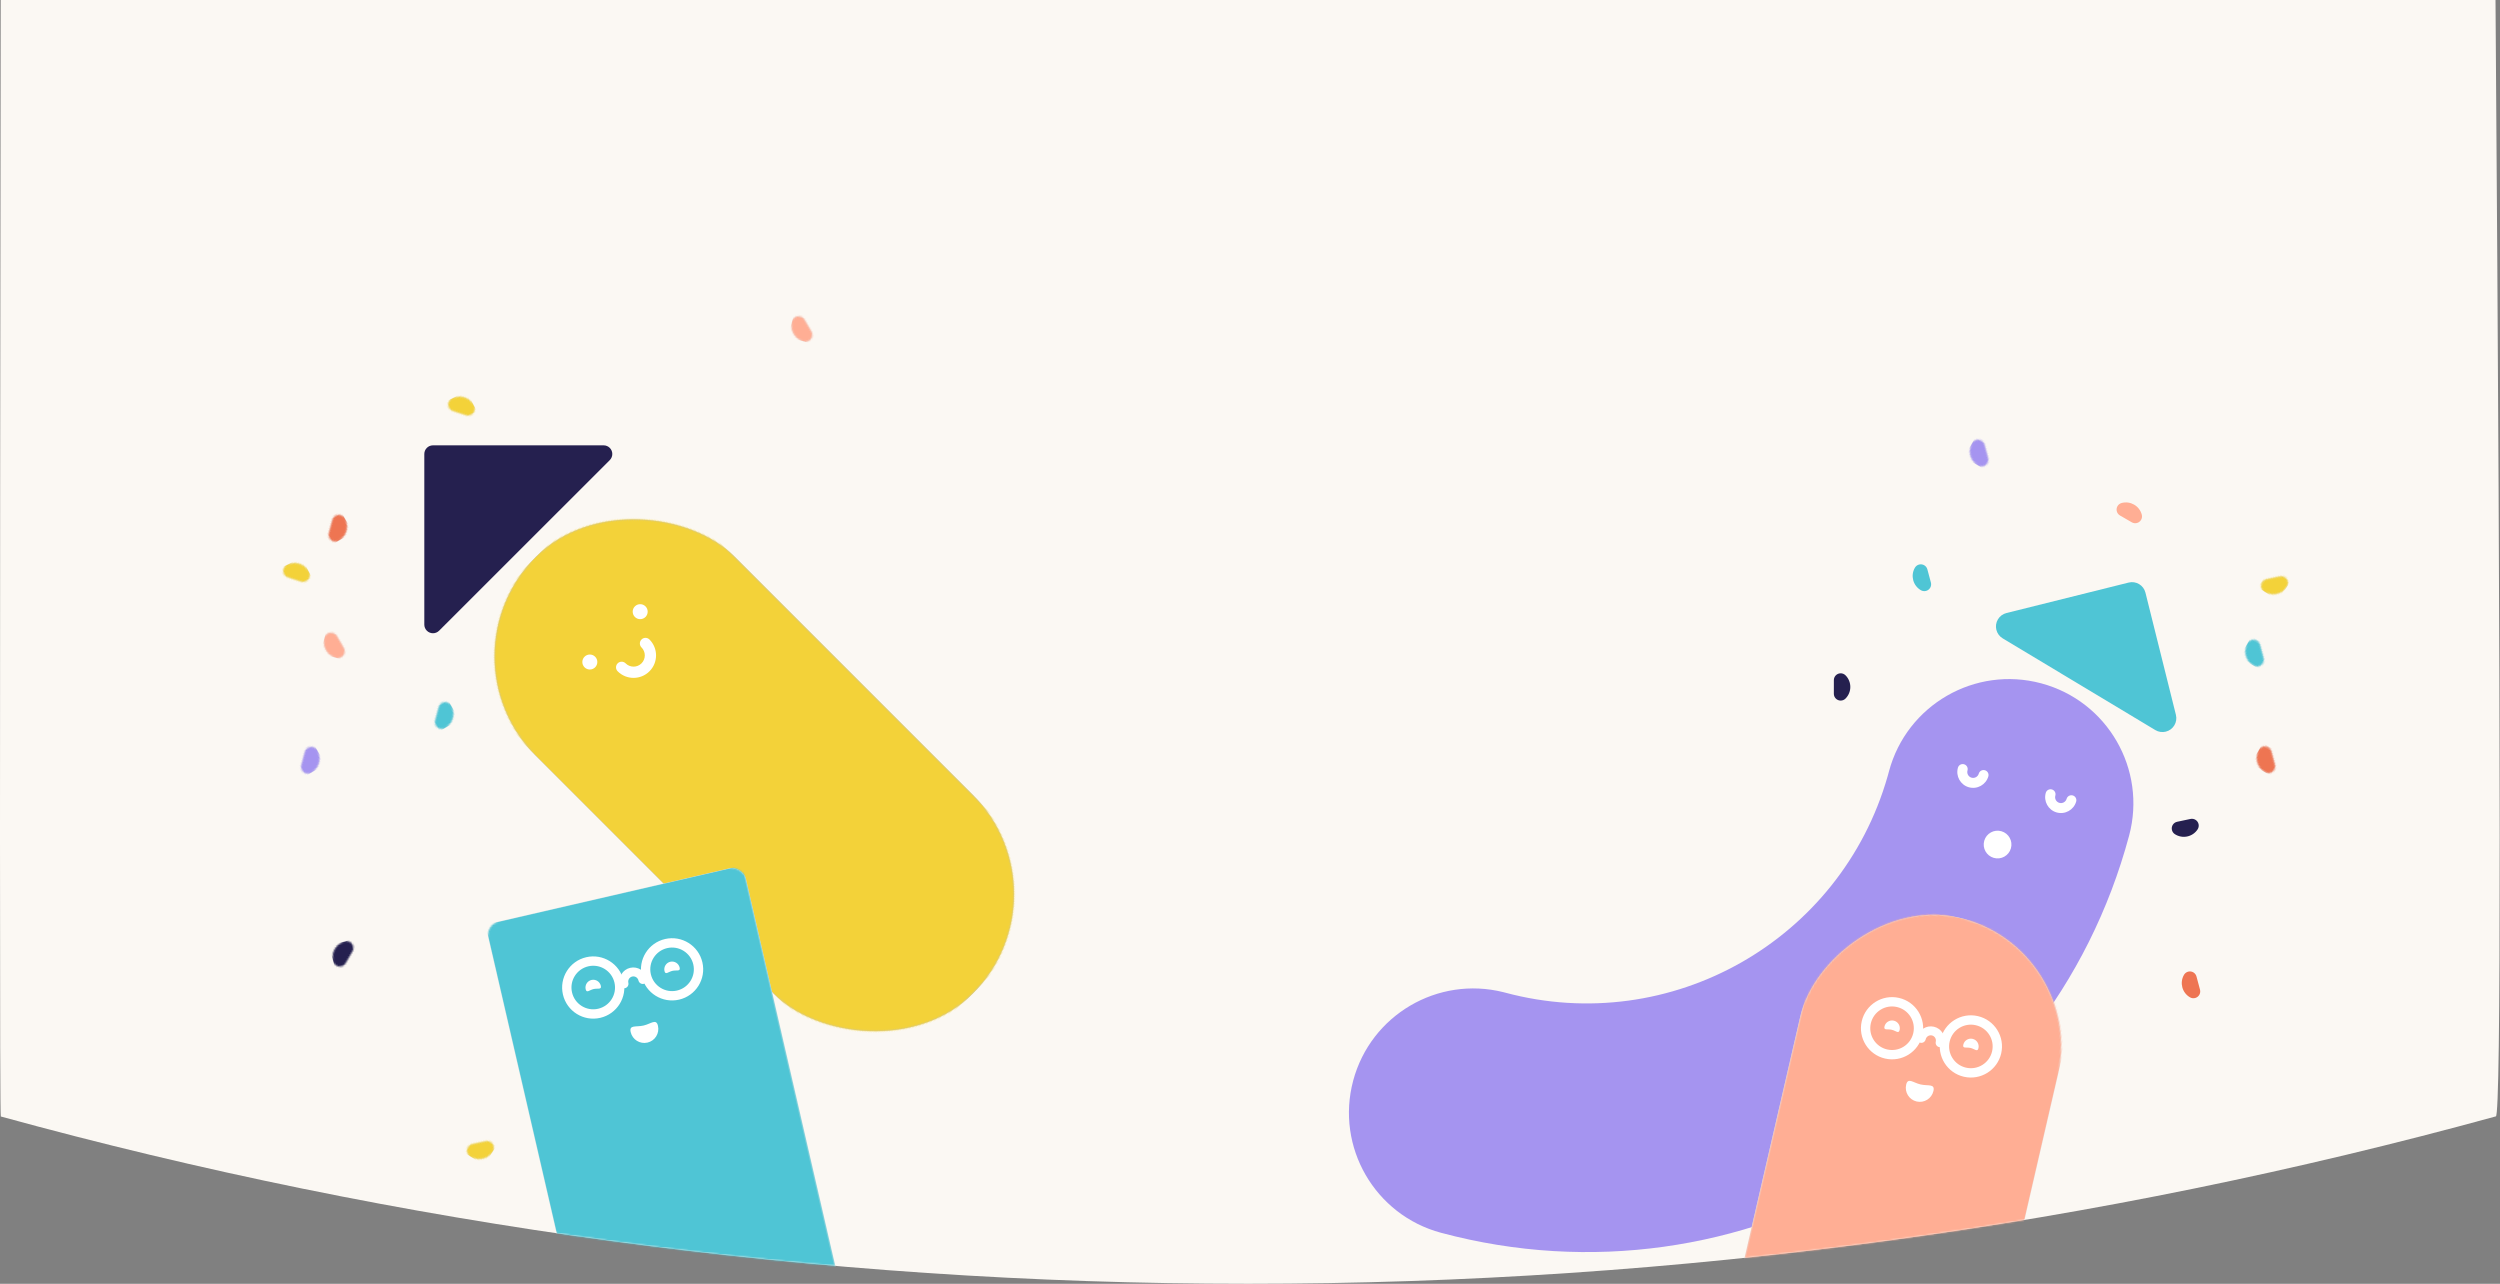 <?xml version="1.0" encoding="UTF-8"?>
<svg width="1443px" height="741px" viewBox="0 0 1443 741" version="1.1" xmlns="http://www.w3.org/2000/svg" xmlns:xlink="http://www.w3.org/1999/xlink">
    <rect x="0" y="0" width="1443" height="741" fill="#808080" stroke="none"/>
    <title>eb4e5f0</title>
    <defs>
        <path d="M720.407,741 C969.768,741 1211.272,707.358 1440.627,644.365 C1443.627,643.541 1443.553,428.753 1440.407,0 L0.407,0 C-0.155,429.462 -0.135,644.276 0.468,644.442 C229.74,707.385 471.148,741 720.408,741 L720.407,741 Z" id="path-1"></path>
        <path d="M10.45,0.393 C12.626,0.393 14.389,2.157 14.389,4.332 C14.389,5.375 13.975,6.376 13.237,7.114 L7.673,12.686 C6.137,14.224 3.645,14.226 2.107,12.69 C1.367,11.952 0.952,10.95 0.952,9.905 L0.952,9.892 C0.952,4.646 5.205,0.393 10.451,0.393 L10.45,0.393 Z" id="path-3"></path>
        <path d="M10.479,0.34 C12.654,0.34 14.417,2.103 14.417,4.278 C14.417,5.321 14.003,6.322 13.266,7.061 L7.702,12.632 C6.166,14.171 3.674,14.172 2.136,12.636 C1.396,11.898 0.981,10.896 0.981,9.851 L0.981,9.838 C0.98,4.592 5.233,0.34 10.479,0.34 Z" id="path-5"></path>
        <path d="M10.479,0.34 C12.654,0.34 14.417,2.103 14.417,4.278 C14.417,5.321 14.003,6.322 13.266,7.061 L7.702,12.632 C6.166,14.171 3.674,14.172 2.136,12.636 C1.396,11.898 0.981,10.896 0.981,9.851 L0.981,9.838 C0.98,4.592 5.233,0.34 10.479,0.34 Z" id="path-7"></path>
        <path d="M9.498,0 C11.673,0 13.436,1.763 13.436,3.938 C13.436,4.982 13.022,5.983 12.285,6.721 L6.72,12.293 C5.184,13.831 2.692,13.833 1.154,12.297 C0.415,11.558 0,10.557 0,9.512 L0,9.498 C0,4.252 4.252,0 9.498,0 Z" id="path-9"></path>
        <path d="M720.407,741 C969.768,741 1211.272,707.358 1440.627,644.365 C1443.627,643.541 1443.553,428.753 1440.407,0 L0.407,0 C-0.155,429.462 -0.135,644.276 0.468,644.442 C229.74,707.385 471.148,741 720.408,741 L720.407,741 Z" id="path-11"></path>
        <rect id="path-13" x="0" y="0" width="162.493" height="356.632" rx="81.246"></rect>
        <path d="M720.407,741 C969.768,741 1211.272,707.358 1440.627,644.365 C1443.627,643.541 1443.553,428.753 1440.407,0 L0.407,0 C-0.155,429.462 -0.135,644.276 0.468,644.442 C229.74,707.385 471.148,741 720.408,741 L720.407,741 Z" id="path-15"></path>
        <path d="M9.498,0 C11.673,0 13.436,1.763 13.436,3.938 C13.436,4.982 13.022,5.983 12.285,6.721 L6.72,12.293 C5.184,13.831 2.692,13.833 1.154,12.297 C0.415,11.558 0,10.557 0,9.512 L0,9.498 C0,4.252 4.252,0 9.498,0 Z" id="path-17"></path>
        <path d="M9.498,0 C11.673,0 13.436,1.763 13.436,3.938 C13.436,4.982 13.022,5.983 12.285,6.721 L6.72,12.293 C5.184,13.831 2.692,13.833 1.154,12.297 C0.415,11.558 0,10.557 0,9.512 L0,9.498 C0,4.252 4.252,0 9.498,0 Z" id="path-19"></path>
        <path d="M9.498,0 C11.673,0 13.436,1.763 13.436,3.938 C13.436,4.982 13.022,5.983 12.285,6.721 L6.72,12.293 C5.184,13.831 2.692,13.833 1.154,12.297 C0.415,11.558 0,10.557 0,9.512 L0,9.498 C0,4.252 4.252,0 9.498,0 Z" id="path-21"></path>
        <path d="M9.498,0 C11.673,0 13.436,1.763 13.436,3.938 C13.436,4.982 13.022,5.983 12.285,6.721 L6.72,12.293 C5.184,13.831 2.692,13.833 1.154,12.297 C0.415,11.558 0,10.557 0,9.512 L0,9.498 C0,4.252 4.252,0 9.498,0 Z" id="path-23"></path>
        <path d="M9.498,0 C11.673,0 13.436,1.763 13.436,3.938 C13.436,4.982 13.022,5.983 12.285,6.721 L6.72,12.293 C5.184,13.831 2.692,13.833 1.154,12.297 C0.415,11.558 0,10.557 0,9.512 L0,9.498 C0,4.252 4.252,0 9.498,0 Z" id="path-25"></path>
        <path d="M9.498,0 C11.673,0 13.436,1.763 13.436,3.938 C13.436,4.982 13.022,5.983 12.285,6.721 L6.72,12.293 C5.184,13.831 2.692,13.833 1.154,12.297 C0.415,11.558 0,10.557 0,9.512 L0,9.498 C0,4.252 4.252,0 9.498,0 Z" id="path-27"></path>
        <path d="M9.498,0 C11.673,0 13.436,1.763 13.436,3.938 C13.436,4.982 13.022,5.983 12.285,6.721 L6.72,12.293 C5.184,13.831 2.692,13.833 1.154,12.297 C0.415,11.558 0,10.557 0,9.512 L0,9.498 C0,4.252 4.252,0 9.498,0 Z" id="path-29"></path>
        <path d="M9.498,0 C11.673,0 13.436,1.763 13.436,3.938 C13.436,4.982 13.022,5.983 12.285,6.721 L6.72,12.293 C5.184,13.831 2.692,13.833 1.154,12.297 C0.415,11.558 0,10.557 0,9.512 L0,9.498 C0,4.252 4.252,0 9.498,0 Z" id="path-31"></path>
        <path d="M9.498,0 C11.673,0 13.436,1.763 13.436,3.938 C13.436,4.982 13.022,5.983 12.285,6.721 L6.72,12.293 C5.184,13.831 2.692,13.833 1.154,12.297 C0.415,11.558 0,10.557 0,9.512 L0,9.498 C0,4.252 4.252,0 9.498,0 Z" id="path-33"></path>
        <path d="M720.407,741 C969.768,741 1211.272,707.358 1440.627,644.365 C1443.627,643.541 1443.553,428.753 1440.407,0 L0.407,0 C-0.155,429.462 -0.135,644.276 0.468,644.442 C229.74,707.385 471.148,741 720.408,741 L720.407,741 Z" id="path-35"></path>
        <rect id="path-37" x="0" y="0" width="152.529" height="434" rx="8"></rect>
        <path d="M1440.627,644.365 C1443.627,643.541 1443.553,428.753 1440.407,0 L0.407,82 C-0.155,511.462 -0.135,644.276 0.468,644.442 C229.74,707.385 471.148,741 720.408,741 C969.768,741 1211.272,707.358 1440.627,644.365 Z" id="path-39"></path>
        <rect id="path-41" x="0" y="0" width="152.529" height="434" rx="76.264"></rect>
    </defs>
    <g id="Page-1" stroke="none" stroke-width="1" fill="none" fill-rule="evenodd">
        <g id="eb4e5f0">
            <g id="prefix__a-link" fill="#FBF8F3" fill-rule="nonzero">
                <path d="M720.407,741 C969.768,741 1211.272,707.358 1440.627,644.365 C1443.627,643.541 1443.553,428.753 1440.407,0 L0.407,0 C-0.155,429.462 -0.135,644.276 0.468,644.442 C229.74,707.385 471.148,741 720.408,741 L720.407,741 Z" id="prefix__a"></path>
            </g>
            <g id="Group-Clipped">
                <mask id="mask-2" fill="white">
                    <use xlink:href="#path-1"></use>
                </mask>
                <g id="path-1"></g>
                <g id="Group" mask="url(#mask-2)">
                    <g transform="translate(761, 251)">
                        <g transform="translate(442.781, 137.028) rotate(53) translate(-442.781, -137.028) translate(383.781, 77.528)" fill="#4FC5D5" fill-rule="nonzero" id="prefix__c-link">
                            <g transform="translate(59.173, 59.21) rotate(23) translate(-59.173, -59.21) translate(14.673, 14.21)">
                                <path d="M8.236,0.673 L80.922,0.673 C85.34,0.673 88.922,4.255 88.922,8.673 C88.922,10.795 88.079,12.83 86.579,14.33 L13.893,87.016 C10.768,90.14 5.703,90.14 2.579,87.016 C1.079,85.516 0.236,83.481 0.236,81.359 L0.236,8.673 C0.236,4.255 3.818,0.673 8.236,0.673 Z" id="prefix__c"></path>
                            </g>
                        </g>
                        <g transform="translate(551.896, 86.568) scale(-1, 1) rotate(-123) translate(-551.896, -86.568) translate(544.396, 79.568)">
                            <g id="prefix__d-link" fill="#E8E8E8" fill-rule="nonzero">
                                <path d="M10.45,0.393 C12.626,0.393 14.389,2.157 14.389,4.332 C14.389,5.375 13.975,6.376 13.237,7.114 L7.673,12.686 C6.137,14.224 3.645,14.226 2.107,12.69 C1.367,11.952 0.952,10.95 0.952,9.905 L0.952,9.892 C0.952,4.646 5.205,0.393 10.451,0.393 L10.45,0.393 Z" id="prefix__d"></path>
                            </g>
                            <g id="Group-Clipped">
                                <mask id="mask-4" fill="white">
                                    <use xlink:href="#path-3"></use>
                                </mask>
                                <g id="path-3"></g>
                                <g id="Group" mask="url(#mask-4)" fill="#F3D239" fill-rule="nonzero">
                                    <polygon id="Path" points="0.952 0.393 19.948 0.393 19.948 19.416 0.952 19.416"></polygon>
                                </g>
                            </g>
                        </g>
                        <g transform="translate(504.404, 317.348) scale(-1, 1) rotate(150) translate(-504.404, -317.348) translate(497.404, 310.348)" fill="#EE7552" fill-rule="nonzero" id="prefix__f-link">
                            <g>
                                <path d="M9.498,0 C11.673,0 13.436,1.763 13.436,3.938 C13.436,4.982 13.022,5.983 12.285,6.721 L6.72,12.293 C5.184,13.831 2.692,13.833 1.154,12.297 C0.415,11.558 0,10.557 0,9.512 L0,9.498 C0,4.252 4.252,0 9.498,0 Z" id="prefix__f"></path>
                            </g>
                        </g>
                        <g transform="translate(540.493, 125.966) scale(-1, 1) rotate(150) translate(-540.493, -125.966) translate(532.993, 118.966)">
                            <g id="prefix__g-link" fill="#E8E8E8" fill-rule="nonzero">
                                <path d="M10.479,0.34 C12.654,0.34 14.417,2.103 14.417,4.278 C14.417,5.321 14.003,6.322 13.266,7.061 L7.702,12.632 C6.166,14.171 3.674,14.172 2.136,12.636 C1.396,11.898 0.981,10.896 0.981,9.851 L0.981,9.838 C0.98,4.592 5.233,0.34 10.479,0.34 Z" id="prefix__g"></path>
                            </g>
                            <g id="Group-Clipped">
                                <mask id="mask-6" fill="white">
                                    <use xlink:href="#path-5"></use>
                                </mask>
                                <g id="path-5"></g>
                                <g id="Group" mask="url(#mask-6)" fill="#4FC5D5" fill-rule="nonzero">
                                    <polygon id="Path" points="0.981 0.34 19.977 0.34 19.977 19.363 0.981 19.363"></polygon>
                                </g>
                            </g>
                        </g>
                        <g transform="translate(301.484, 145.755) scale(-1, 1) rotate(-45) translate(-301.484, -145.755) translate(293.984, 138.255)" fill="#25204F" fill-rule="nonzero" id="prefix__i-link">
                            <g>
                                <path d="M10.49,0.635 C12.666,0.635 14.429,2.398 14.429,4.573 C14.429,5.617 14.015,6.617 13.277,7.356 L7.713,12.928 C6.178,14.466 3.685,14.468 2.147,12.932 C1.408,12.193 0.993,11.192 0.993,10.146 L0.993,10.133 C0.993,4.887 5.245,0.635 10.49,0.635 Z" id="prefix__i"></path>
                            </g>
                        </g>
                        <g transform="translate(500.4, 226.183) scale(-1, 1) rotate(-123) translate(-500.4, -226.183) translate(493.4, 218.683)" fill="#25204F" fill-rule="nonzero" id="prefix__j-link">
                            <g>
                                <path d="M9.588,0.744 C11.763,0.744 13.526,2.508 13.526,4.683 C13.526,5.726 13.112,6.727 12.375,7.465 L6.81,13.037 C5.274,14.575 2.782,14.577 1.244,13.041 C0.504,12.303 0.089,11.301 0.089,10.256 L0.089,10.243 C0.09,4.997 4.342,0.744 9.588,0.744 Z" id="prefix__j"></path>
                            </g>
                        </g>
                        <g transform="translate(547.061, 187.492) scale(-1, 1) rotate(150) translate(-547.061, -187.492) translate(539.561, 180.492)">
                            <g id="prefix__k-link" fill="#E8E8E8" fill-rule="nonzero">
                                <path d="M10.479,0.34 C12.654,0.34 14.417,2.103 14.417,4.278 C14.417,5.321 14.003,6.322 13.266,7.061 L7.702,12.632 C6.166,14.171 3.674,14.172 2.136,12.636 C1.396,11.898 0.981,10.896 0.981,9.851 L0.981,9.838 C0.98,4.592 5.233,0.34 10.479,0.34 Z" id="prefix__k"></path>
                            </g>
                            <g id="Group-Clipped">
                                <mask id="mask-8" fill="white">
                                    <use xlink:href="#path-7"></use>
                                </mask>
                                <g id="path-7"></g>
                                <g id="Group" mask="url(#mask-8)" fill="#EE7552" fill-rule="nonzero">
                                    <polygon id="Path" points="0.98 0.34 19.976 0.34 19.976 19.363 0.98 19.363"></polygon>
                                </g>
                            </g>
                        </g>
                        <g transform="translate(348.512, 82.567) scale(-1, 1) rotate(150) translate(-348.512, -82.567) translate(341.512, 75.067)" fill="#4FC5D5" fill-rule="nonzero" id="prefix__m-link">
                            <g>
                                <path d="M9.889,0.957 C12.064,0.957 13.827,2.72 13.827,4.895 C13.827,5.938 13.413,6.939 12.675,7.678 L7.112,13.249 C5.576,14.787 3.084,14.789 1.545,13.253 C0.806,12.515 0.391,11.513 0.391,10.468 L0.391,10.455 C0.39,5.209 4.643,0.957 9.889,0.957 Z" id="prefix__m"></path>
                            </g>
                        </g>
                        <g transform="translate(382.079, 10.438) scale(-1, 1) rotate(150) translate(-382.079, -10.438) translate(375.079, 3.438)">
                            <g id="prefix__n-link" fill="#E8E8E8" fill-rule="nonzero">
                                <path d="M9.498,0 C11.673,0 13.436,1.763 13.436,3.938 C13.436,4.982 13.022,5.983 12.285,6.721 L6.72,12.293 C5.184,13.831 2.692,13.833 1.154,12.297 C0.415,11.558 0,10.557 0,9.512 L0,9.498 C0,4.252 4.252,0 9.498,0 Z" id="prefix__n"></path>
                            </g>
                            <g id="Group-Clipped">
                                <mask id="mask-10" fill="white">
                                    <use xlink:href="#path-9"></use>
                                </mask>
                                <g id="path-9"></g>
                                <g id="Group" mask="url(#mask-10)" fill="#A594F0" fill-rule="nonzero">
                                    <polygon id="Path" points="0 0 18.996 0 18.996 19.023 0 19.023"></polygon>
                                </g>
                            </g>
                        </g>
                        <g transform="translate(467.83, 45.439) scale(-1, 1) rotate(15) translate(-467.83, -45.439) translate(460.83, 38.439)" fill="#FFAE94" fill-rule="nonzero" id="prefix__p-link">
                            <g>
                                <path d="M9.498,0 C11.673,0 13.436,1.763 13.436,3.938 C13.436,4.982 13.022,5.983 12.285,6.721 L6.72,12.293 C5.184,13.831 2.692,13.833 1.154,12.297 C0.415,11.558 0,10.557 0,9.512 L0,9.498 C0,4.252 4.252,0 9.498,0 Z" id="prefix__p"></path>
                            </g>
                        </g>
                        <g transform="translate(0.422, 58.422)" fill="#A594F0" fill-rule="nonzero" id="prefix__q-link">
                            <g transform="translate(243.523, 243.482) rotate(15) translate(-243.523, -243.482) translate(45.023, 44.982)">
                                <path d="M324.839,0.577 C364.459,0.577 396.578,32.697 396.578,72.317 C396.578,251.401 251.401,396.577 72.317,396.577 C32.697,396.577 0.577,364.459 0.577,324.839 C0.577,285.614 32.057,253.743 71.131,253.109 L72.317,253.099 C171.162,253.099 251.479,173.771 253.075,75.307 L253.1,72.317 C253.1,32.697 285.218,0.577 324.839,0.577 L324.839,0.577 Z" id="prefix__q"></path>
                            </g>
                        </g>
                        <g transform="translate(397.842, 221.903) rotate(16) translate(-397.842, -221.903) translate(361.842, 197.903)" fill="#FFFFFF" fill-rule="nonzero">
                            <g id="Shape">
                                <path d="M3.047,12.402 C4.634,12.402 5.92,11.115 5.92,9.528 C5.92,7.664 7.438,6.148 9.303,6.148 C11.167,6.148 12.685,7.664 12.685,9.528 C12.685,11.115 13.971,12.401 15.558,12.401 C17.145,12.401 18.431,11.115 18.431,9.528 C18.431,4.496 14.336,0.401 9.303,0.401 C4.269,0.402 0.174,4.496 0.174,9.529 C0.174,11.116 1.46,12.402 3.047,12.402 Z M55.79,12.402 C57.377,12.402 58.664,11.115 58.664,9.528 C58.664,7.664 60.182,6.148 62.046,6.148 C63.911,6.148 65.427,7.664 65.427,9.528 C65.427,11.115 66.714,12.401 68.301,12.401 C69.887,12.401 71.174,11.115 71.174,9.528 C71.174,4.496 67.079,0.401 62.046,0.401 C57.012,0.401 52.916,4.496 52.916,9.528 C52.916,11.115 54.203,12.401 55.79,12.401 L55.79,12.402 Z" transform="translate(35.674, 6.402) rotate(-180) translate(-35.674, -6.402) "></path>
                            </g>
                            <circle id="Oval" cx="34.401" cy="39.618" r="8"></circle>
                        </g>
                    </g>
                </g>
            </g>
            <g id="Group-Clipped">
                <mask id="mask-12" fill="white">
                    <use xlink:href="#path-11"></use>
                </mask>
                <g id="path-11"></g>
                <g id="Group" mask="url(#mask-12)">
                    <g transform="translate(244, 257)">
                        <g transform="translate(7, 6)">
                            <g transform="translate(184.68, 184.433) rotate(-45) translate(-184.68, -184.433) translate(103.18, 5.933)">
                                <g id="prefix__r-link" fill="#C1C1C1" fill-rule="nonzero">
                                    <rect id="prefix__r" x="0" y="0" width="162.493" height="356.632" rx="81.246"></rect>
                                </g>
                                <g id="Group-Clipped">
                                    <mask id="mask-14" fill="white">
                                        <use xlink:href="#path-13"></use>
                                    </mask>
                                    <g id="path-13"></g>
                                    <g id="Group" mask="url(#mask-14)" fill="#F3D239" fill-rule="nonzero">
                                        <polygon id="Path" points="0 0 162.493 0 162.493 356.632 0 356.632"></polygon>
                                    </g>
                                </g>
                            </g>
                            <g transform="translate(112.398, 113) rotate(-45) translate(-112.398, -113) translate(87.398, 96)" fill="#FFFFFF" fill-rule="nonzero">
                                <circle id="Oval" cx="4.449" cy="5.102" r="4.327"></circle>
                                <circle id="Oval" cx="45.551" cy="5.102" r="4.327"></circle>
                                <path d="M25,33.224 C17.832,33.224 12.02,27.414 12.02,20.244 C12.02,18.453 13.473,17 15.265,17 C16.952,17 18.338,18.287 18.495,19.932 L18.51,20.245 C18.51,23.829 21.416,26.735 25,26.735 C28.584,26.735 31.49,23.829 31.49,20.245 C31.49,18.453 32.943,17 34.735,17 C36.527,17 37.98,18.453 37.98,20.245 C37.98,27.413 32.168,33.225 25,33.225 L25,33.224 Z" id="Path"></path>
                            </g>
                        </g>
                        <g transform="translate(0.91, 0.05)" fill="#25204F" fill-rule="nonzero" id="prefix__t-link">
                            <g>
                                <path d="M5,0 L103.512,0 C106.274,0 108.512,2.239 108.512,5 C108.512,6.327 107.985,7.599 107.047,8.536 L8.535,106.998 C6.582,108.951 3.415,108.95 1.464,106.997 C0.526,106.059 4.4408921e-16,104.787 4.4408921e-16,103.462 L4.4408921e-16,5 C4.4408921e-16,2.239 2.239,0 5,0 Z" id="prefix__t"></path>
                            </g>
                        </g>
                    </g>
                </g>
            </g>
            <g id="Group-Clipped">
                <mask id="mask-16" fill="white">
                    <use xlink:href="#path-15"></use>
                </mask>
                <g id="path-15"></g>
                <g id="Group" mask="url(#mask-16)">
                    <g transform="translate(161, 181)">
                        <g transform="translate(116.244, 481.975) scale(-1, 1) rotate(-123) translate(-116.244, -481.975) translate(109.244, 474.975)">
                            <g id="prefix__u-link" fill="#E8E8E8" fill-rule="nonzero">
                                <path d="M9.498,0 C11.673,0 13.436,1.763 13.436,3.938 C13.436,4.982 13.022,5.983 12.285,6.721 L6.72,12.293 C5.184,13.831 2.692,13.833 1.154,12.297 C0.415,11.558 0,10.557 0,9.512 L0,9.498 C0,4.252 4.252,0 9.498,0 Z" id="prefix__u"></path>
                            </g>
                            <g id="Group-Clipped">
                                <mask id="mask-18" fill="white">
                                    <use xlink:href="#path-17"></use>
                                </mask>
                                <g id="path-17"></g>
                                <g id="Group" mask="url(#mask-18)" fill="#F3D239" fill-rule="nonzero">
                                    <polygon id="Path" points="0 0 18.996 0 18.996 19.023 0 19.023"></polygon>
                                </g>
                            </g>
                        </g>
                        <g>
                            <g transform="translate(105.258, 54.068) scale(-1, 1) rotate(27) translate(-105.258, -54.068) translate(98.258, 47.068)">
                                <g id="prefix__w-link" fill="#E8E8E8" fill-rule="nonzero">
                                    <path d="M9.498,0 C11.673,0 13.436,1.763 13.436,3.938 C13.436,4.982 13.022,5.983 12.285,6.721 L6.72,12.293 C5.184,13.831 2.692,13.833 1.154,12.297 C0.415,11.558 0,10.557 0,9.512 L0,9.498 C0,4.252 4.252,0 9.498,0 Z" id="prefix__w"></path>
                                </g>
                                <g id="Group-Clipped">
                                    <mask id="mask-20" fill="white">
                                        <use xlink:href="#path-19"></use>
                                    </mask>
                                    <g id="path-19"></g>
                                    <g id="Group" mask="url(#mask-20)" fill="#F3D239" fill-rule="nonzero">
                                        <polygon id="Path" points="0 0 18.996 0 18.996 19.023 0 19.023"></polygon>
                                    </g>
                                </g>
                            </g>
                            <g transform="translate(10.034, 150.091) scale(-1, 1) rotate(27) translate(-10.034, -150.091) translate(3.034, 143.091)">
                                <g id="prefix__y-link" fill="#E8E8E8" fill-rule="nonzero">
                                    <path d="M9.498,0 C11.673,0 13.436,1.763 13.436,3.938 C13.436,4.982 13.022,5.983 12.285,6.721 L6.72,12.293 C5.184,13.831 2.692,13.833 1.154,12.297 C0.415,11.558 0,10.557 0,9.512 L0,9.498 C0,4.252 4.252,0 9.498,0 Z" id="prefix__y"></path>
                                </g>
                                <g id="Group-Clipped">
                                    <mask id="mask-22" fill="white">
                                        <use xlink:href="#path-21"></use>
                                    </mask>
                                    <g id="path-21"></g>
                                    <g id="Group" mask="url(#mask-22)" fill="#F3D239" fill-rule="nonzero">
                                        <polygon id="Path" points="0 0 18.996 0 18.996 19.023 0 19.023"></polygon>
                                    </g>
                                </g>
                            </g>
                            <g transform="translate(33.255, 123.792) scale(-1, 1) rotate(-60) translate(-33.255, -123.792) translate(26.255, 116.792)">
                                <g id="prefix__A-link" fill="#E8E8E8" fill-rule="nonzero">
                                    <path d="M9.498,0 C11.673,0 13.436,1.763 13.436,3.938 C13.436,4.982 13.022,5.983 12.285,6.721 L6.72,12.293 C5.184,13.831 2.692,13.833 1.154,12.297 C0.415,11.558 0,10.557 0,9.512 L0,9.498 C0,4.252 4.252,0 9.498,0 Z" id="prefix__A"></path>
                                </g>
                                <g id="Group-Clipped">
                                    <mask id="mask-24" fill="white">
                                        <use xlink:href="#path-23"></use>
                                    </mask>
                                    <g id="path-23"></g>
                                    <g id="Group" mask="url(#mask-24)" fill="#EE7552" fill-rule="nonzero">
                                        <polygon id="Path" points="0 0 18.996 0 18.996 19.023 0 19.023"></polygon>
                                    </g>
                                </g>
                            </g>
                            <g transform="translate(94.635, 231.888) scale(-1, 1) rotate(-60) translate(-94.635, -231.888) translate(87.635, 224.888)">
                                <g id="prefix__C-link" fill="#E8E8E8" fill-rule="nonzero">
                                    <path d="M9.498,0 C11.673,0 13.436,1.763 13.436,3.938 C13.436,4.982 13.022,5.983 12.285,6.721 L6.72,12.293 C5.184,13.831 2.692,13.833 1.154,12.297 C0.415,11.558 0,10.557 0,9.512 L0,9.498 C0,4.252 4.252,0 9.498,0 Z" id="prefix__C"></path>
                                </g>
                                <g id="Group-Clipped">
                                    <mask id="mask-26" fill="white">
                                        <use xlink:href="#path-25"></use>
                                    </mask>
                                    <g id="path-25"></g>
                                    <g id="Group" mask="url(#mask-26)" fill="#4FC5D5" fill-rule="nonzero">
                                        <polygon id="Path" points="0 0 18.996 0 18.996 19.023 0 19.023"></polygon>
                                    </g>
                                </g>
                            </g>
                            <g transform="translate(17.37, 257.715) scale(-1, 1) rotate(-60) translate(-17.37, -257.715) translate(10.37, 250.715)">
                                <g id="prefix__E-link" fill="#E8E8E8" fill-rule="nonzero">
                                    <path d="M9.498,0 C11.673,0 13.436,1.763 13.436,3.938 C13.436,4.982 13.022,5.983 12.285,6.721 L6.72,12.293 C5.184,13.831 2.692,13.833 1.154,12.297 C0.415,11.558 0,10.557 0,9.512 L0,9.498 C0,4.252 4.252,0 9.498,0 Z" id="prefix__E"></path>
                                </g>
                                <g id="Group-Clipped">
                                    <mask id="mask-28" fill="white">
                                        <use xlink:href="#path-27"></use>
                                    </mask>
                                    <g id="path-27"></g>
                                    <g id="Group" mask="url(#mask-28)" fill="#A594F0" fill-rule="nonzero">
                                        <polygon id="Path" points="0 0 18.996 0 18.996 19.023 0 19.023"></polygon>
                                    </g>
                                </g>
                            </g>
                            <g transform="translate(37.425, 369.748) scale(-1, 1) rotate(105) translate(-37.425, -369.748) translate(30.425, 362.748)">
                                <g id="prefix__G-link" fill="#E8E8E8" fill-rule="nonzero">
                                    <path d="M9.498,0 C11.673,0 13.436,1.763 13.436,3.938 C13.436,4.982 13.022,5.983 12.285,6.721 L6.72,12.293 C5.184,13.831 2.692,13.833 1.154,12.297 C0.415,11.558 0,10.557 0,9.512 L0,9.498 C0,4.252 4.252,0 9.498,0 Z" id="prefix__G"></path>
                                </g>
                                <g id="Group-Clipped">
                                    <mask id="mask-30" fill="white">
                                        <use xlink:href="#path-29"></use>
                                    </mask>
                                    <g id="path-29"></g>
                                    <g id="Group" mask="url(#mask-30)" fill="#25204F" fill-rule="nonzero">
                                        <polygon id="Path" points="0 0 18.996 0 18.996 19.023 0 19.023"></polygon>
                                    </g>
                                </g>
                            </g>
                            <g transform="translate(32.392, 191.332) scale(-1, 1) rotate(165) translate(-32.392, -191.332) translate(25.392, 184.332)">
                                <g id="prefix__I-link" fill="#E8E8E8" fill-rule="nonzero">
                                    <path d="M9.498,0 C11.673,0 13.436,1.763 13.436,3.938 C13.436,4.982 13.022,5.983 12.285,6.721 L6.72,12.293 C5.184,13.831 2.692,13.833 1.154,12.297 C0.415,11.558 0,10.557 0,9.512 L0,9.498 C0,4.252 4.252,0 9.498,0 Z" id="prefix__I"></path>
                                </g>
                                <g id="Group-Clipped">
                                    <mask id="mask-32" fill="white">
                                        <use xlink:href="#path-31"></use>
                                    </mask>
                                    <g id="path-31"></g>
                                    <g id="Group" mask="url(#mask-32)" fill="#FFAE94" fill-rule="nonzero">
                                        <polygon id="Path" points="0 0 18.996 0 18.996 19.023 0 19.023"></polygon>
                                    </g>
                                </g>
                            </g>
                            <g transform="translate(302.292, 8.711) scale(-1, 1) rotate(165) translate(-302.292, -8.711) translate(295.292, 1.711)">
                                <g id="prefix__K-link" fill="#E8E8E8" fill-rule="nonzero">
                                    <path d="M9.498,0 C11.673,0 13.436,1.763 13.436,3.938 C13.436,4.982 13.022,5.983 12.285,6.721 L6.72,12.293 C5.184,13.831 2.692,13.833 1.154,12.297 C0.415,11.558 0,10.557 0,9.512 L0,9.498 C0,4.252 4.252,0 9.498,0 Z" id="prefix__K"></path>
                                </g>
                                <g id="Group-Clipped">
                                    <mask id="mask-34" fill="white">
                                        <use xlink:href="#path-33"></use>
                                    </mask>
                                    <g id="path-33"></g>
                                    <g id="Group" mask="url(#mask-34)" fill="#FFAE94" fill-rule="nonzero">
                                        <polygon id="Path" points="0 0 18.996 0 18.996 19.023 0 19.023"></polygon>
                                    </g>
                                </g>
                            </g>
                        </g>
                    </g>
                </g>
            </g>
            <g id="Group-Clipped">
                <mask id="mask-36" fill="white">
                    <use xlink:href="#path-35"></use>
                </mask>
                <g id="path-35"></g>
                <g id="Group" mask="url(#mask-36)">
                    <g transform="translate(280, 499)">
                        <g transform="translate(123.494, 228.947) rotate(-13) translate(-123.494, -228.947) translate(46.994, 11.947)">
                            <g id="prefix__M-link" fill="#E8E8E8" fill-rule="nonzero">
                                <rect id="prefix__M" x="0" y="0" width="152.529" height="434" rx="8"></rect>
                            </g>
                            <g id="Group-Clipped">
                                <mask id="mask-38" fill="white">
                                    <use xlink:href="#path-37"></use>
                                </mask>
                                <g id="path-37"></g>
                                <g id="Group" mask="url(#mask-38)" fill="#4FC5D5" fill-rule="nonzero">
                                    <polygon id="Path" points="0 0 152.529 0 152.529 434 0 434"></polygon>
                                </g>
                            </g>
                            <g transform="translate(34, 31)" fill="#FFFFFF" fill-rule="nonzero">
                                <g id="Path" transform="translate(33, 12)">
                                    <path d="M3.333,10.856 C4.738,10.856 5.877,9.7 5.877,8.276 C5.877,6.601 7.221,5.24 8.871,5.24 C10.522,5.24 11.865,6.601 11.865,8.276 C11.865,9.7 13.004,10.856 14.408,10.856 C15.813,10.856 16.952,9.7 16.952,8.276 C16.952,3.757 13.327,0.08 8.872,0.08 C4.414,0.08 0.789,3.757 0.789,8.276 C0.789,9.7 1.928,10.856 3.333,10.856 Z"></path>
                                    <path d="M8.871,44.373 C13.334,44.373 16.952,40.755 16.952,36.292 C16.952,31.828 13.334,34.272 8.871,34.272 C4.407,34.272 0.789,31.828 0.789,36.292 C0.789,40.755 4.407,44.373 8.871,44.373 L8.871,44.373 Z"></path>
                                </g>
                                <path d="M18.524,0.407 C8.605,0.407 0.564,8.447 0.564,18.366 C0.564,28.284 8.605,36.325 18.524,36.325 C28.443,36.325 36.484,28.285 36.484,18.365 C36.484,8.447 28.443,0.406 18.524,0.406 L18.524,0.407 Z M18.524,5.794 C25.467,5.794 31.095,11.423 31.095,18.366 C31.095,25.309 25.467,30.937 18.525,30.937 C11.581,30.937 5.952,25.309 5.952,18.366 C5.952,11.423 11.58,5.794 18.523,5.794 L18.524,5.794 Z M65.218,0.407 C55.299,0.407 47.258,8.447 47.258,18.366 C47.258,28.284 55.299,36.325 65.218,36.325 C75.137,36.325 83.178,28.285 83.178,18.365 C83.178,8.447 75.137,0.406 65.218,0.406 L65.218,0.407 Z M65.218,5.794 C72.161,5.794 77.789,11.423 77.789,18.366 C77.789,25.309 72.161,30.937 65.218,30.937 C58.275,30.937 52.647,25.309 52.647,18.366 C52.647,11.423 58.275,5.794 65.217,5.794 L65.218,5.794 Z" id="Shape"></path>
                                <path d="M65.218,19.264 C67.698,19.264 69.708,20.845 69.708,18.366 C69.708,15.886 67.698,13.876 65.218,13.876 C62.738,13.876 60.728,15.886 60.728,18.366 C60.728,20.846 62.738,19.264 65.218,19.264 L65.218,19.264 Z M18.524,19.264 C21.004,19.264 23.014,20.845 23.014,18.366 C23.014,15.886 21.004,13.876 18.524,13.876 C16.044,13.876 14.034,15.886 14.034,18.366 C14.034,20.846 16.044,19.264 18.524,19.264 L18.524,19.264 Z" id="Shape"></path>
                            </g>
                        </g>
                    </g>
                </g>
            </g>
            <g id="Group-Clipped">
                <mask id="mask-40" fill="white">
                    <use xlink:href="#path-39"></use>
                </mask>
                <g id="path-39"></g>
                <g id="Group" mask="url(#mask-40)">
                    <g transform="translate(958, 512)">
                        <g transform="translate(123.513, 229) scale(-1, 1) rotate(-13) translate(-123.513, -229) translate(47.013, 12)">
                            <g id="prefix__O-link" fill="#E8E8E8" fill-rule="nonzero">
                                <rect id="prefix__O" x="0" y="0" width="152.529" height="434" rx="76.264"></rect>
                            </g>
                            <g id="Group-Clipped">
                                <mask id="mask-42" fill="white">
                                    <use xlink:href="#path-41"></use>
                                </mask>
                                <g id="path-41"></g>
                                <g id="Group" mask="url(#mask-42)" fill="#FFAE94" fill-rule="nonzero">
                                    <polygon id="Path" points="0 0 152.529 0 152.529 434 0 434"></polygon>
                                </g>
                            </g>
                            <g transform="translate(34, 52)" fill="#FFFFFF" fill-rule="nonzero">
                                <g id="Path" transform="translate(33, 12)">
                                    <path d="M3.487,11.389 C4.892,11.389 6.031,10.233 6.031,8.809 C6.031,7.134 7.375,5.773 9.025,5.773 C10.676,5.773 12.019,7.134 12.019,8.809 C12.019,10.233 13.158,11.389 14.562,11.389 C15.967,11.389 17.106,10.233 17.106,8.809 C17.106,4.29 13.481,0.613 9.026,0.613 C4.568,0.613 0.943,4.29 0.943,8.809 C0.943,10.233 2.082,11.389 3.487,11.389 Z"></path>
                                    <path d="M9.025,44.906 C13.488,44.906 17.106,41.288 17.106,36.825 C17.106,32.361 13.488,34.805 9.025,34.805 C4.561,34.805 0.943,32.361 0.943,36.825 C0.943,41.288 4.561,44.906 9.025,44.906 L9.025,44.906 Z"></path>
                                </g>
                                <path d="M18.678,0.94 C8.759,0.94 0.718,8.98 0.718,18.899 C0.718,28.817 8.759,36.858 18.678,36.858 C28.597,36.858 36.638,28.818 36.638,18.898 C36.638,8.98 28.597,0.939 18.678,0.939 L18.678,0.94 Z M18.678,6.327 C25.621,6.327 31.249,11.956 31.249,18.899 C31.249,25.842 25.621,31.47 18.679,31.47 C11.735,31.47 6.106,25.842 6.106,18.899 C6.106,11.956 11.734,6.327 18.677,6.327 L18.678,6.327 Z M65.372,0.94 C55.453,0.94 47.412,8.98 47.412,18.899 C47.412,28.817 55.453,36.858 65.372,36.858 C75.291,36.858 83.332,28.818 83.332,18.898 C83.332,8.98 75.291,0.939 65.372,0.939 L65.372,0.94 Z M65.372,6.327 C72.315,6.327 77.943,11.956 77.943,18.899 C77.943,25.842 72.315,31.47 65.372,31.47 C58.429,31.47 52.801,25.842 52.801,18.899 C52.801,11.956 58.429,6.327 65.371,6.327 L65.372,6.327 Z" id="Shape"></path>
                                <path d="M65.372,19.797 C67.852,19.797 69.862,21.378 69.862,18.899 C69.862,16.419 67.852,14.409 65.372,14.409 C62.892,14.409 60.882,16.419 60.882,18.899 C60.882,21.379 62.892,19.797 65.372,19.797 L65.372,19.797 Z M18.678,19.797 C21.158,19.797 23.168,21.378 23.168,18.899 C23.168,16.419 21.158,14.409 18.678,14.409 C16.198,14.409 14.188,16.419 14.188,18.899 C14.188,21.379 16.198,19.797 18.678,19.797 L18.678,19.797 Z" id="Shape"></path>
                            </g>
                        </g>
                    </g>
                </g>
            </g>
        </g>
    </g>
</svg>
